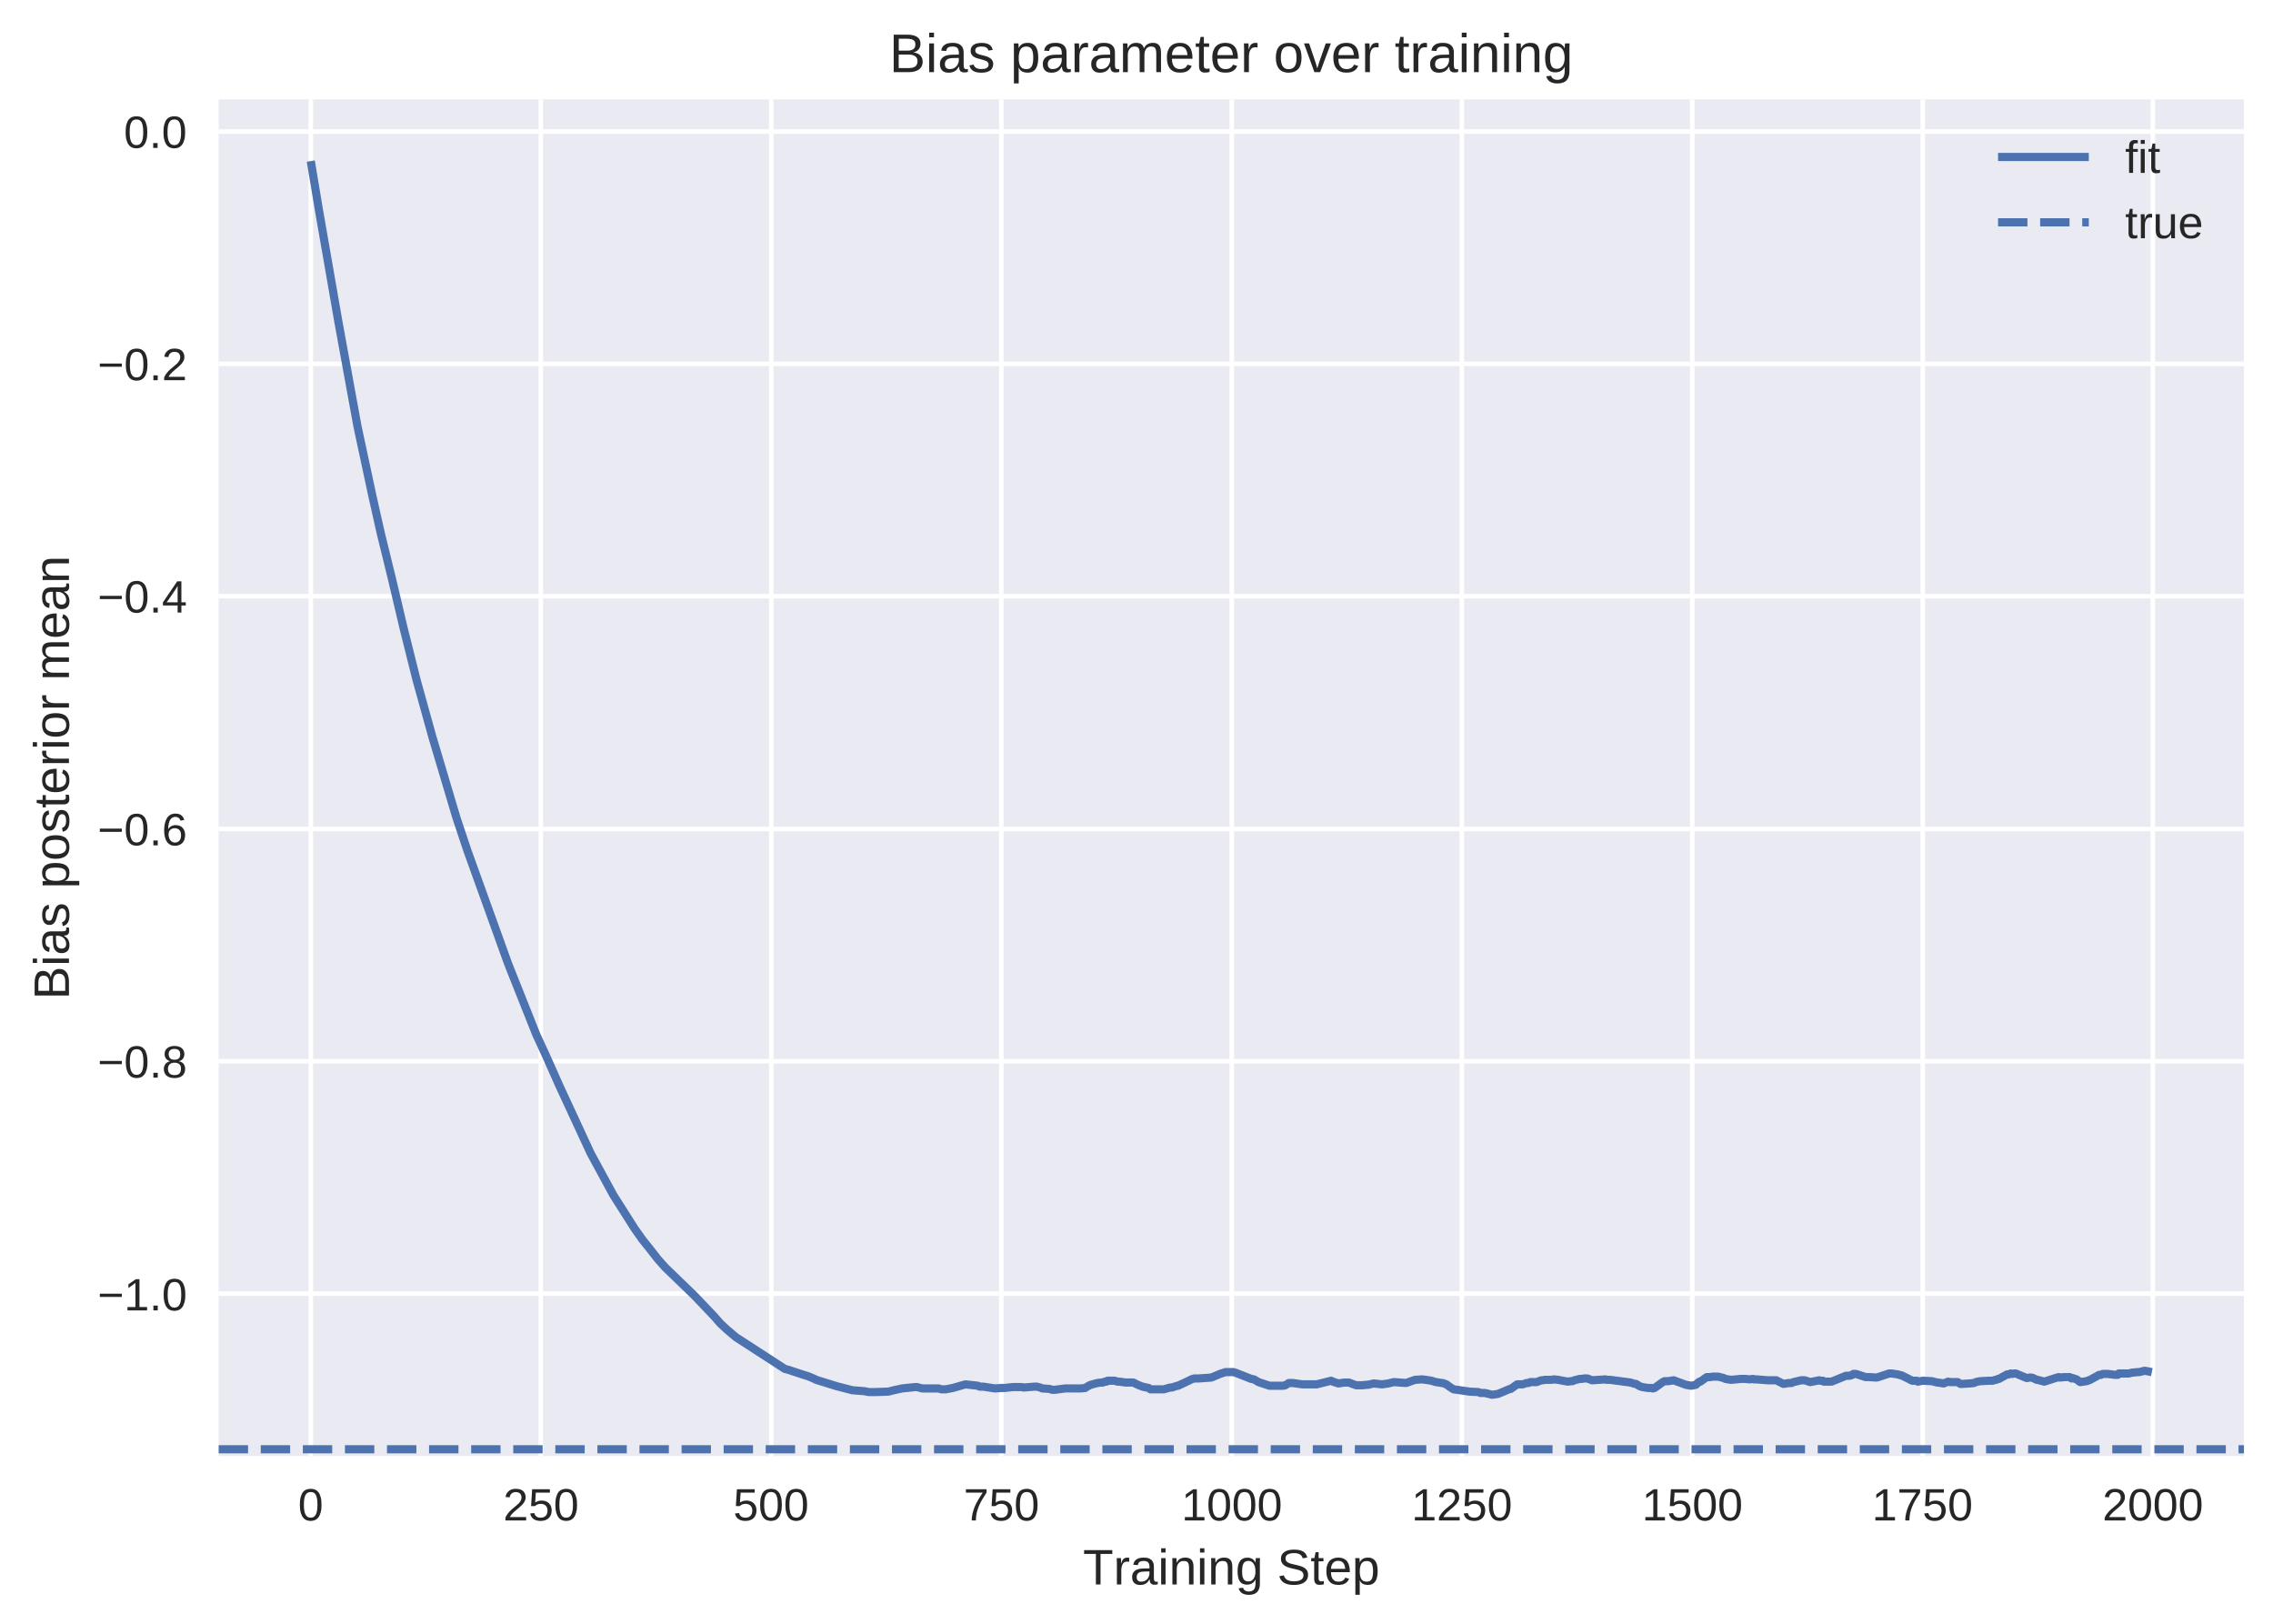 <svg viewBox="0 0 501 358" xmlns="http://www.w3.org/2000/svg" xmlns:xlink="http://www.w3.org/1999/xlink"><defs><style>*{stroke-linecap:butt;stroke-linejoin:round}</style></defs><g id="figure_1"><path d="M0 358.7h501.8V0H0z" fill="#fff" id="patch_1"/><g id="axes_1"><path d="M48.2 320.9h446.4v-299H48.2z" fill="#eaeaf2" id="patch_2"/><g id="matplotlib.axis_1"><g id="xtick_1"><path clip-path="url(#p7e4ac274f2)" d="M68.5 320.9v-299" fill="none" stroke="#fff" stroke-linecap="round" id="line2d_1"/><g id="text_1"><defs><path d="M51.7 34.4q0-9.9-1.9-16.6-1.8-6.8-5.1-11-3.2-4.2-7.6-6Q32.7-1 27.7-1T18.3.8q-4.3 1.8-7.5 6-3.2 4.1-5 10.9-1.9 6.8-1.9 16.7 0 10.4 1.8 17.2 1.9 6.9 5 10.9 3.3 4 7.7 5.7 4.4 1.6 9.6 1.6 5 0 9.2-1.6 4.3-1.7 7.6-5.7 3.2-4 5-10.9 1.9-6.8 1.9-17.2zm-9 0q0 8.2-.9 13.7-1 5.4-2.9 8.7-1.9 3.2-4.6 4.6-2.8 1.3-6.3 1.3-3.7 0-6.6-1.4-2.8-1.3-4.7-4.6-2-3.2-3-8.7-.9-5.4-.9-13.6 0-7.9 1-13.3t3-8.7q1.9-3.3 4.6-4.8 2.8-1.4 6.4-1.4 3.4 0 6.2 1.4 2.8 1.5 4.7 4.8 2 3.3 3 8.7 1 5.4 1 13.3z" id="LiberationSans-30"/></defs><use xlink:href="#LiberationSans-30" transform="matrix(.1 0 0 -.1 65.7 335.1)" fill="#262626"/></g></g><g id="xtick_2"><path clip-path="url(#p7e4ac274f2)" d="M119.2 320.9v-299" fill="none" stroke="#fff" stroke-linecap="round" id="line2d_3"/><g id="text_2"><defs><path d="M5 0v6.2q2.5 5.7 6.1 10 3.6 4.5 7.6 8l7.8 6.6q3.9 3 7 6t5 6.4q2 3.3 2 7.5 0 3-1 5.1-.8 2.3-2.4 3.8-1.7 1.5-4 2.2-2.3.8-5.2.8-2.6 0-5-.7-2.2-.8-4-2.2-1.9-1.5-3-3.7-1.2-2.1-1.5-5l-9 .8q.5 3.7 2 7Q9.2 62 12 64.5q2.8 2.5 6.8 4 4 1.3 9.2 1.3 5.2 0 9.2-1.2 4-1.2 6.7-3.6 2.8-2.4 4.2-6 1.5-3.4 1.5-8 0-3.5-1.2-6.6-1.3-3.1-3.4-6-2-2.8-4.8-5.4-2.7-2.7-5.7-5.2l-6-5q-3-2.4-5.7-5-2.6-2.4-4.7-5t-3.3-5.3h35.9V0z" id="LiberationSans-32"/><path d="M51.4 22.4q0-5.2-1.5-9.5-1.6-4.3-4.7-7.4-3-3-7.6-4.8Q33-1 27-1 21.6-1 17.5.3q-4 1.3-6.8 3.5Q8 6 6.3 9 4.7 12 4 15.4l8.9 1q.5-2 1.5-3.8 1-1.8 2.7-3.3Q18.7 8 21.2 7q2.5-.8 6-.8 3.4 0 6.2 1 2.8 1.1 4.8 3.1 2 2.1 3 5 1 3 1 7 0 3-1 5.7t-2.9 4.6q-1.9 2-4.6 3-2.8 1.1-6.3 1.1-2.2 0-4-.4-2-.4-3.5-1-1.6-.7-2.9-1.6l-2.4-2H6l2.3 37.1h39.1v-7.5h-31L15 39.5q2.3 1.8 5.8 3 3.6 1.4 8.4 1.4 5.1 0 9.2-1.6 4.1-1.5 7-4.4 2.9-2.8 4.5-6.8 1.5-4 1.5-8.7z" id="LiberationSans-35"/></defs><g transform="matrix(.1 0 0 -.1 110.9 335.1)" fill="#262626"><use xlink:href="#LiberationSans-32"/><use x="55.6" xlink:href="#LiberationSans-35"/><use x="111.2" xlink:href="#LiberationSans-30"/></g></g></g><g id="xtick_3"><path clip-path="url(#p7e4ac274f2)" d="M170 320.9v-299" fill="none" stroke="#fff" stroke-linecap="round" id="line2d_5"/><g transform="matrix(.1 0 0 -.1 161.6 335.1)" fill="#262626" id="text_3"><use xlink:href="#LiberationSans-35"/><use x="55.6" xlink:href="#LiberationSans-30"/><use x="111.2" xlink:href="#LiberationSans-30"/></g></g><g id="xtick_4"><path clip-path="url(#p7e4ac274f2)" d="M220.7 320.9v-299" fill="none" stroke="#fff" stroke-linecap="round" id="line2d_7"/><g id="text_4"><defs><path d="M50.6 61.7q-5.2-8-9.5-15.2-4.4-7.3-7.5-14.8-3.1-7.3-4.9-15.1Q27 8.8 27 0h-9.2q0 8.3 2 16.2 2 8 5.2 15.6 3.4 7.6 7.8 15T42 61.3H5v7.5h45.5z" id="LiberationSans-37"/></defs><g transform="matrix(.1 0 0 -.1 212.4 335.1)" fill="#262626"><use xlink:href="#LiberationSans-37"/><use x="55.6" xlink:href="#LiberationSans-35"/><use x="111.2" xlink:href="#LiberationSans-30"/></g></g></g><g id="xtick_5"><path clip-path="url(#p7e4ac274f2)" d="M271.5 320.9v-299" fill="none" stroke="#fff" stroke-linecap="round" id="line2d_9"/><g id="text_5"><defs><path d="M7.6 0v7.5h17.5v53L9.6 49.2v8.3L26 68.8h8V7.5h16.8V0z" id="LiberationSans-31"/></defs><g transform="matrix(.1 0 0 -.1 260.4 335.1)" fill="#262626"><use xlink:href="#LiberationSans-31"/><use x="55.6" xlink:href="#LiberationSans-30"/><use x="111.2" xlink:href="#LiberationSans-30"/><use x="166.8" xlink:href="#LiberationSans-30"/></g></g></g><g id="xtick_6"><path clip-path="url(#p7e4ac274f2)" d="M322.2 320.9v-299" fill="none" stroke="#fff" stroke-linecap="round" id="line2d_11"/><g transform="matrix(.1 0 0 -.1 311.1 335.1)" fill="#262626" id="text_6"><use xlink:href="#LiberationSans-31"/><use x="55.6" xlink:href="#LiberationSans-32"/><use x="111.2" xlink:href="#LiberationSans-35"/><use x="166.8" xlink:href="#LiberationSans-30"/></g></g><g id="xtick_7"><path clip-path="url(#p7e4ac274f2)" d="M373 320.9v-299" fill="none" stroke="#fff" stroke-linecap="round" id="line2d_13"/><g transform="matrix(.1 0 0 -.1 361.9 335.1)" fill="#262626" id="text_7"><use xlink:href="#LiberationSans-31"/><use x="55.6" xlink:href="#LiberationSans-35"/><use x="111.2" xlink:href="#LiberationSans-30"/><use x="166.8" xlink:href="#LiberationSans-30"/></g></g><g id="xtick_8"><path clip-path="url(#p7e4ac274f2)" d="M423.8 320.9v-299" fill="none" stroke="#fff" stroke-linecap="round" id="line2d_15"/><g transform="matrix(.1 0 0 -.1 412.6 335.1)" fill="#262626" id="text_8"><use xlink:href="#LiberationSans-31"/><use x="55.6" xlink:href="#LiberationSans-37"/><use x="111.2" xlink:href="#LiberationSans-35"/><use x="166.8" xlink:href="#LiberationSans-30"/></g></g><g id="xtick_9"><path clip-path="url(#p7e4ac274f2)" d="M474.5 320.9v-299" fill="none" stroke="#fff" stroke-linecap="round" id="line2d_17"/><g transform="matrix(.1 0 0 -.1 463.4 335.1)" fill="#262626" id="text_9"><use xlink:href="#LiberationSans-32"/><use x="55.6" xlink:href="#LiberationSans-30"/><use x="111.2" xlink:href="#LiberationSans-30"/><use x="166.8" xlink:href="#LiberationSans-30"/></g></g><g id="text_10"><defs><path d="M35.2 61.2V0h-9.3v61.2H2.3v7.6h56.5v-7.6z" id="LiberationSans-54"/><path d="M7 0v43.9l-.2 3.4v3l-.2 2.5H15l.2-2.5.1-3 .1-2.9V42h.2q1 3 2 5.3 1 2.2 2.5 3.7 1.4 1.4 3.3 2 2 .8 4.8.8l2-.2 1.5-.3v-8l-2 .3-2.6.1q-3 0-5.2-1.3-2.1-1.4-3.5-3.8-1.3-2.4-2-5.8-.6-3.3-.6-7.3V0z" id="LiberationSans-72"/><path d="M20.2-1q-8 0-12 4.2t-4 11.6q0 5.2 2 8.5 2 3.4 5.2 5.3t7.3 2.6q4.1.7 8.3.8l12 .2v3q0 3.2-.8 5.5-.7 2.3-2 3.7-1.5 1.4-3.6 2-2.1.7-5 .7-2.6 0-4.6-.4-2-.3-3.6-1.3-1.5-1-2.4-2.6-1-1.6-1.2-4l-9.2.7q.5 3.2 1.8 5.8 1.4 2.6 4 4.5 2.4 1.9 6.2 3 3.8 1 9.2 1 10 0 15-4.6 5-4.5 5-13.2V13.3q0-4 1-6 1-1.9 4-1.9l1.4.1 1.4.3V.3Q54-.1 52.3-.3q-1.6-.2-3.5-.2-2.5 0-4.2.7-1.8.6-3 2-1 1.3-1.7 3.3-.5 2-.7 4.6h-.3q-1.4-2.5-3-4.6-1.8-2-4-3.5Q29.6.6 26.8-.2 23.9-1 20.2-1zm2 6.6q4.2 0 7.4 1.5 3.1 1.6 5.2 4 2 2.4 3 5.2 1.1 2.8 1.1 5.4v4.4l-9.6-.2q-3.2 0-6.1-.5-3-.4-5.1-1.6-2.2-1.2-3.5-3.4-1.3-2.2-1.3-5.8 0-4.3 2.3-6.6 2.3-2.4 6.6-2.4z" id="LiberationSans-61"/><path d="M6.7 64v8.5h8.8V64zm0-64v52.8h8.8V0z" id="LiberationSans-69"/><path d="M40.3 0v33.5q0 3.9-.6 6.4-.5 2.6-1.8 4.2t-3.4 2.3q-2 .6-5.1.6-3.1 0-5.6-1-2.6-1.2-4.3-3.3-1.8-2-2.8-5-1-3.1-1-7V0H7v48.5l-.2 2.8v1.5h8.2l.1-1.3.2-2.5v-2.8l.1-2.4h.2q1.3 2.3 2.8 4.2 1.5 1.8 3.5 3 2 1.4 4.6 2 2.6.8 6 .8 4.4 0 7.5-1 3.2-1.1 5.3-3.4 2-2.2 3-5.8 1-3.5 1-8.4V0z" id="LiberationSans-6e"/><path d="M26.8-20.8q-4.6 0-8.1 1t-6 2.6q-2.5 1.8-4 4.2Q7-10.6 6.3-7.7l8.8 1.2q1-3.6 4-5.6 3-2 7.8-2 3 0 5.4.9 2.5.8 4.2 2.6 1.7 1.9 2.6 4.8 1 3 1 7.1v8.5H40q-1-2-2.4-3.8-1.4-1.8-3.5-3.3-2-1.4-4.8-2.2-2.7-.9-6.3-.9-5 0-8.6 1.7-3.6 1.7-5.8 5-2.3 3.4-3.3 8.4-1.1 5-1.1 11.6 0 6.4 1 11.4 1.1 5.1 3.5 8.7 2.3 3.5 6.1 5.4 3.8 1.9 9.2 1.9 5.6 0 9.8-2.6 4-2.6 6.3-7.3h.1l.1 2.7q0 1.5.2 2.9l.1 2.3.2 1.1h8.4l-.1-1.5-.1-2.5-.1-3.2V1.5q0-11-5.5-16.7-5.4-5.6-16.6-5.6zM40 26.5q0 5.5-1.2 9.5-1.1 3.9-3.1 6.4-2 2.5-4.5 3.7-2.5 1.1-5.1 1.1-3.4 0-5.8-1.1-2.4-1.2-4-3.7T14 35.8q-.7-4-.7-9.4 0-5.7.7-9.6.8-3.9 2.4-6.3 1.5-2.3 4-3.4 2.3-1 5.6-1 2.7 0 5.2 1.1t4.5 3.6q2 2.4 3.2 6.3 1.2 3.9 1.2 9.3z" id="LiberationSans-67"/><path d="M62.1 19q0-4.3-1.7-8t-5.2-6.3Q51.7 2 46.4.5 41-1 33.7-1q-12.9 0-20 4.5-7.2 4.5-9.2 13l9 1.8q.8-2.7 2.2-4.9 1.4-2.2 3.8-3.8 2.4-1.5 6-2.4 3.5-.9 8.5-.9 4.2 0 7.7.7 3.4.7 6 2.2 2.4 1.4 3.8 3.8 1.4 2.3 1.4 5.5 0 3.4-1.6 5.5-1.5 2-4.3 3.4t-6.6 2.3l-8.6 2-5.8 1.4q-2.9.8-5.5 1.8-2.7 1-5 2.5-2.4 1.4-4 3.4-1.8 2-2.8 4.6-1 2.6-1 6 0 4.9 2 8.4t5.5 5.7q3.6 2.3 8.3 3.3 4.8 1 10.4 1 6.4 0 11-1 4.5-1 7.6-3 3.1-2 5-5 1.9-2.9 3-6.8l-9.2-1.6q-.7 2.5-2 4.4-1.3 2-3.4 3.3-2 1.3-5 2t-7.1.7q-4.8 0-8-.9-3.3-.8-5.3-2.3-2-1.4-2.8-3.4-.9-2-.9-4.3 0-3 1.6-5 1.5-2 4.2-3.4 2.6-1.3 6-2.1 3.5-1 7.4-1.8l6.4-1.5q3.1-.7 6-1.8 2.9-1 5.4-2.5 2.5-1.4 4.4-3.4 1.8-2 2.9-4.9 1-2.8 1-6.5z" id="LiberationSans-53"/><path d="M27 .4l-4-.9q-2-.3-4.8-.3-10.6 0-10.6 12v35.2h-6v6.4H8l2.5 11.9h6V52.8h9.7v-6.4h-9.8V13.1q0-3.8 1.2-5.4Q19 6.2 22 6.2q1.3 0 2.4.2l2.6.5z" id="LiberationSans-74"/><path d="M13.5 24.6q0-4.2.8-7.7.9-3.5 2.7-6 1.8-2.5 4.5-3.9 2.8-1.4 6.7-1.4 5.7 0 9.2 2.3 3.4 2.3 4.6 5.8l7.8-2.2q-.9-2.2-2.4-4.4-1.4-2.2-4-4-2.4-1.8-6.2-3-3.7-1-9-1Q16.5-1 10.4 6q-6.2 7-6.2 20.8 0 7.4 1.9 12.5 1.9 5.2 5 8.4 3.3 3.2 7.6 4.7 4.3 1.4 9.2 1.4 6.6 0 11-2.1 4.6-2.2 7.3-6t3.8-8.9q1.2-5.1 1.2-11v-1.2zM42 31.3q-.7 8.4-4.3 12.2-3.5 3.8-10 3.8-2.3 0-4.7-.7-2.4-.7-4.4-2.5-2-1.8-3.5-5-1.4-3-1.6-7.8z" id="LiberationSans-65"/><path d="M51.4 26.7q0-6-1-11.1t-3.2-8.8q-2.3-3.6-6-5.7-3.7-2-9.2-2-5.7 0-10 2-4.2 2.2-6.4 7.1h-.3l.1-.9v-2l.1-2.5v-23.5H6.7V48.9l-.2 2.5v1.4h8.4l.2-1 .1-2.1.2-2.7v-2.7h.2q1.2 2.6 2.8 4.4 1.6 1.7 3.6 2.9 2 1.1 4.4 1.6 2.5.6 5.6.6 5.5 0 9.2-2 3.7-2 6-5.5t3.2-8.5q1-5 1-11.1zm-9.2-.2q0 4.8-.6 8.7-.6 3.8-2 6.4-1.5 2.6-3.9 4t-6 1.4q-2.9 0-5.5-.9-2.6-.8-4.5-3.1-2-2.4-3-6.5-1.2-4.1-1.2-10.7 0-5.6 1-9.5.9-3.9 2.7-6.3 1.8-2.4 4.4-3.4 2.6-1 6-1 3.7 0 6.1 1.3 2.4 1.4 3.9 4.1 1.4 2.7 2 6.6.6 3.9.6 8.9z" id="LiberationSans-70"/></defs><g transform="matrix(.11 0 0 -.11 238.7 349.2)" fill="#262626"><use xlink:href="#LiberationSans-54"/><use x="61" xlink:href="#LiberationSans-72"/><use x="94.3" xlink:href="#LiberationSans-61"/><use x="150" xlink:href="#LiberationSans-69"/><use x="172.2" xlink:href="#LiberationSans-6e"/><use x="227.8" xlink:href="#LiberationSans-69"/><use x="250" xlink:href="#LiberationSans-6e"/><use x="305.6" xlink:href="#LiberationSans-67"/><use x="361.2" xlink:href="#LiberationSans-20"/><use x="389" xlink:href="#LiberationSans-53"/><use x="455.7" xlink:href="#LiberationSans-74"/><use x="483.5" xlink:href="#LiberationSans-65"/><use x="539.1" xlink:href="#LiberationSans-70"/></g></g></g><g id="matplotlib.axis_2"><g id="ytick_1"><path clip-path="url(#p7e4ac274f2)" d="M48.2 285.1h446.4" fill="none" stroke="#fff" stroke-linecap="round" id="line2d_19"/><g id="text_11"><defs><path d="M5 29.7v7.1h48.5v-7.1z" id="LiberationSans-2212"/><path d="M9.1 0v10.7h9.6V0z" id="LiberationSans-2e"/></defs><g transform="matrix(.1 0 0 -.1 21.5 288.8)" fill="#262626"><use xlink:href="#LiberationSans-2212"/><use x="58.4" xlink:href="#LiberationSans-31"/><use x="114" xlink:href="#LiberationSans-2e"/><use x="141.8" xlink:href="#LiberationSans-30"/></g></g></g><g id="ytick_2"><path clip-path="url(#p7e4ac274f2)" d="M48.2 233.9h446.4" fill="none" stroke="#fff" stroke-linecap="round" id="line2d_21"/><g id="text_12"><defs><path d="M51.3 19.2q0-4.4-1.4-8-1.4-3.8-4.3-6.5Q42.8 2 38.3.5 34-1 27.8-1q-6 0-10.4 1.5Q12.9 2 10 4.7q-2.9 2.7-4.3 6.4t-1.4 8q0 3.8 1.2 6.7 1.1 3 3 5 2 2.2 4.5 3.4 2.4 1.3 5 1.8v.2q-2.8.7-5 2.2-2.4 1.5-4 3.6-1.4 2.1-2.3 4.7-.7 2.6-.7 5.5 0 3.6 1.3 6.8 1.4 3.2 4.2 5.6 2.7 2.4 6.8 3.8 4 1.4 9.3 1.4 5.6 0 9.8-1.4 4.1-1.4 6.8-3.8t4-5.7q1.4-3.2 1.4-6.8 0-2.8-.9-5.4Q48 44 46.5 42q-1.5-2.2-3.8-3.7-2.3-1.4-5.2-2V36q3-.5 5.5-1.8t4.4-3.4q1.8-2.1 2.9-5 1-3 1-6.7zM40.4 51.6q0 2.6-.6 4.7-.7 2.2-2.2 3.7-1.5 1.6-4 2.4-2.4.9-6 .9-3.4 0-5.8-.9-2.4-.8-4-2.4-1.5-1.5-2.2-3.7-.7-2.1-.7-4.7 0-2 .6-4.2.5-2.1 2-3.9 1.3-1.8 3.8-2.9 2.5-1.1 6.4-1.1 4.2 0 6.7 1.1t3.9 2.9q1.3 1.8 1.7 4 .4 2 .4 4.1zM42.1 20q0 2.5-.6 4.8-.7 2.4-2.4 4.1-1.6 1.8-4.5 3-2.8 1-7 1-3.8 0-6.5-1-2.7-1.2-4.4-3-1.7-1.8-2.5-4.2-.8-2.3-.8-4.9 0-3.1.8-5.8.8-2.6 2.5-4.5 1.7-1.8 4.5-2.9 2.8-1 6.7-1 4 0 6.8 1 2.7 1 4.4 3 1.6 1.8 2.3 4.5.7 2.7.7 6z" id="LiberationSans-38"/></defs><g transform="matrix(.1 0 0 -.1 21.5 237.5)" fill="#262626"><use xlink:href="#LiberationSans-2212"/><use x="58.4" xlink:href="#LiberationSans-30"/><use x="114" xlink:href="#LiberationSans-2e"/><use x="141.8" xlink:href="#LiberationSans-38"/></g></g></g><g id="ytick_3"><path clip-path="url(#p7e4ac274f2)" d="M48.2 182.7h446.4" fill="none" stroke="#fff" stroke-linecap="round" id="line2d_23"/><g id="text_13"><defs><path d="M51.2 22.5q0-5.2-1.4-9.5-1.5-4.3-4.3-7.4-2.8-3.1-7-4.8Q34.6-1 29-1q-6 0-10.5 2.3T11 8q-3 4.3-4.4 10.6Q5 24.8 5 32.8 5 42 6.8 49q1.7 7 4.8 11.6 3.2 4.6 7.8 7 4.5 2.3 10.3 2.3 3.5 0 6.6-.7 3-.7 5.6-2.4 2.5-1.6 4.4-4.3 1.9-2.7 3-6.6L41 54.3q-1.4 4.4-4.4 6.4-3 2-7 2-3.5 0-6.5-1.7-2.9-1.7-5-5.1-2-3.4-3-8.5-1.2-5.2-1.2-12 2.4 4.4 6.8 6.8 4.3 2.3 10 2.3 4.6 0 8.4-1.5 3.8-1.5 6.5-4.4 2.8-2.9 4.2-7 1.5-4 1.5-9zm-9-.4q0 3.6-.8 6.5-.9 2.9-2.6 4.9-1.8 2-4.4 3-2.6 1.2-6 1.2-2.4 0-4.8-.7-2.5-.7-4.4-2.3-2-1.6-3.3-4.2-1.2-2.6-1.2-6.3 0-3.8 1-7 1-3.4 2.8-5.8 1.8-2.5 4.4-3.9 2.6-1.4 5.8-1.4 3.2 0 5.7 1.1t4.3 3.2q1.7 2 2.7 5 .9 3 .9 6.7z" id="LiberationSans-36"/></defs><g transform="matrix(.1 0 0 -.1 21.5 186.3)" fill="#262626"><use xlink:href="#LiberationSans-2212"/><use x="58.4" xlink:href="#LiberationSans-30"/><use x="114" xlink:href="#LiberationSans-2e"/><use x="141.8" xlink:href="#LiberationSans-36"/></g></g></g><g id="ytick_4"><path clip-path="url(#p7e4ac274f2)" d="M48.2 131.4h446.4" fill="none" stroke="#fff" stroke-linecap="round" id="line2d_25"/><g id="text_14"><defs><path d="M43 15.6V0h-8.3v15.6H2.3v6.8l31.5 46.4H43V22.5h9.7v-7zm-8.3 43.3q0-.3-.5-1l-.9-1.6-1-1.7-.8-1.5-17.7-26-.7-1-1-1.3q-.4-.7-1-1.3l-.7-1h24.3z" id="LiberationSans-34"/></defs><g transform="matrix(.1 0 0 -.1 21.5 135)" fill="#262626"><use xlink:href="#LiberationSans-2212"/><use x="58.4" xlink:href="#LiberationSans-30"/><use x="114" xlink:href="#LiberationSans-2e"/><use x="141.8" xlink:href="#LiberationSans-34"/></g></g></g><g id="ytick_5"><path clip-path="url(#p7e4ac274f2)" d="M48.2 80.2h446.4" fill="none" stroke="#fff" stroke-linecap="round" id="line2d_27"/><g transform="matrix(.1 0 0 -.1 21.5 83.8)" fill="#262626" id="text_15"><use xlink:href="#LiberationSans-2212"/><use x="58.4" xlink:href="#LiberationSans-30"/><use x="114" xlink:href="#LiberationSans-2e"/><use x="141.8" xlink:href="#LiberationSans-32"/></g></g><g id="ytick_6"><path clip-path="url(#p7e4ac274f2)" d="M48.2 29h446.4" fill="none" stroke="#fff" stroke-linecap="round" id="line2d_29"/><g transform="matrix(.1 0 0 -.1 27.3 32.6)" fill="#262626" id="text_16"><use xlink:href="#LiberationSans-30"/><use x="55.6" xlink:href="#LiberationSans-2e"/><use x="83.4" xlink:href="#LiberationSans-30"/></g></g><g id="text_17"><defs><path d="M61.4 19.4q0-5.2-2-9-2-3.6-5.5-6-3.5-2.2-8.1-3.3Q41.2 0 36.1 0H8.2v68.8h25q5.7 0 10.2-1 4.5-1 7.6-3 3.2-2 4.8-5.2 1.6-3.1 1.6-7.5 0-2.9-.8-5.4-.8-2.6-2.4-4.6-1.7-2.1-4.1-3.6-2.5-1.5-5.8-2.2 4.2-.5 7.4-2 3.2-1.3 5.3-3.5 2.2-2.2 3.3-5.1 1.1-3 1.1-6.3zM48 51q0 5.5-3.8 8-3.8 2.3-11 2.3H17.5V39.5h15.7q4.1 0 7 .8 2.8.9 4.5 2.3 1.8 1.5 2.6 3.6.7 2.1.7 4.8zM52 20q0 3.3-1.2 5.6t-3.4 3.7Q45 31 42 31.6q-3.2.7-7 .7H17.4V7.5h18.1q3.6 0 6.6.5 3 .6 5.2 2.1t3.4 4q1.2 2.4 1.2 6z" id="LiberationSans-42"/><path d="M46.4 14.6q0-3.7-1.5-6.6-1.4-3-4.1-5Q38 1.2 34 0q-4-1-9-1-4.6 0-8.3.7Q13 .4 10.2 2 7.4 3.6 5.5 6.1q-1.8 2.6-2.7 6.3l7.7 1.5q1.2-4.2 4.7-6.2t9.8-2q2.8 0 5.1.4 2.4.4 4.1 1.4Q36 8.5 37 10q1 1.6 1 4 0 2.3-1.2 3.8-1.1 1.6-3.1 2.6t-4.9 1.8l-6.2 1.7q-3.2.8-6.3 1.8-3.2 1-5.7 2.7-2.5 1.7-4 4.2-1.6 2.5-1.6 6.3 0 7.2 5.1 11 5.2 3.8 15 3.8 8.8 0 14-3.1 5-3 6.5-9.9l-8-1q-.4 2.1-1.6 3.5-1.1 1.4-2.8 2.2-1.6.9-3.7 1.3-2.1.3-4.4.3-6 0-8.8-1.8-2.8-1.8-2.8-5.5 0-2.1 1-3.5 1.1-1.4 3-2.3 1.9-1 4.5-1.7l5.8-1.5 4.3-1.1q2.2-.6 4.3-1.5 2-.9 3.9-2 1.8-1.1 3.2-2.8 1.4-1.6 2.2-3.7.8-2.2.8-5z" id="LiberationSans-73"/><path d="M51.4 26.5q0-14-6-20.7Q39.1-1 27.5-1 22-1 17.7.7q-4.3 1.6-7.3 5-3 3.5-4.6 8.6-1.6 5.2-1.6 12.2 0 27.3 23.7 27.3 6.1 0 10.6-1.7t7.3-5.1q2.9-3.4 4.2-8.6 1.4-5.1 1.4-12zm-9.2 0q0 6.1-1 10.1T38.5 43q-1.9 2.4-4.5 3.4-2.7 1-6 1t-6-1q-2.8-1-4.7-3.5-1.9-2.4-2.9-6.4t-1-10q0-6.2 1.1-10.2 1-4 3-6.4 1.8-2.4 4.4-3.4 2.6-1 5.6-1 3.4 0 6 1 2.8 1 4.7 3.3 2 2.4 3 6.4 1 4.1 1 10.3z" id="LiberationSans-6f"/><path d="M37.5 0v33.5q0 3.9-.5 6.4-.5 2.6-1.6 4.2-1.2 1.6-3 2.3-1.9.6-4.6.6-2.8 0-5-1-2.2-1.2-3.8-3.3-1.6-2-2.5-5-.8-3.1-.8-7V0H6.9v48.5l-.2 2.8v1.5h8.2l.1-1.3.2-2.5v-2.8l.1-2.4h.2q1.2 2.3 2.5 4.2 1.4 1.8 3.2 3 1.8 1.4 4.2 2 2.4.8 5.5.8 6 0 9.5-2.4t4.9-7.6h.1q1.2 2.3 2.6 4.2 1.5 1.8 3.5 3 2 1.4 4.4 2 2.4.8 5.5.8 4 0 7-1 2.8-1.1 4.7-3.4 1.9-2.2 2.7-5.8.9-3.5.9-8.4V0H68v33.5q0 3.9-.5 6.4-.5 2.6-1.6 4.2-1.2 1.6-3 2.3-1.9.6-4.6.6-2.7 0-5-1-2.2-1-3.8-3.1-1.6-2-2.5-5.1-.8-3.1-.8-7.2V0z" id="LiberationSans-6d"/></defs><g transform="matrix(0 -.11 -.11 0 15.2 220.3)" fill="#262626"><use xlink:href="#LiberationSans-42"/><use x="66.7" xlink:href="#LiberationSans-69"/><use x="88.9" xlink:href="#LiberationSans-61"/><use x="144.5" xlink:href="#LiberationSans-73"/><use x="194.5" xlink:href="#LiberationSans-20"/><use x="222.3" xlink:href="#LiberationSans-70"/><use x="277.9" xlink:href="#LiberationSans-6f"/><use x="333.5" xlink:href="#LiberationSans-73"/><use x="383.5" xlink:href="#LiberationSans-74"/><use x="411.3" xlink:href="#LiberationSans-65"/><use x="466.9" xlink:href="#LiberationSans-72"/><use x="500.2" xlink:href="#LiberationSans-69"/><use x="522.5" xlink:href="#LiberationSans-6f"/><use x="578.1" xlink:href="#LiberationSans-72"/><use x="611.4" xlink:href="#LiberationSans-20"/><use x="639.2" xlink:href="#LiberationSans-6d"/><use x="722.5" xlink:href="#LiberationSans-65"/><use x="778.1" xlink:href="#LiberationSans-61"/><use x="833.7" xlink:href="#LiberationSans-6e"/></g></g></g><path clip-path="url(#p7e4ac274f2)" d="M68.5 35.5l1.8 10.8L74.6 71 78.8 94l3.3 15.4 1.8 8 2.5 10.2 2.6 11 2.8 11.2 3.5 12.6 5.3 17.8 2.4 7.2 9 25 6.2 15.6 2.3 5 2.8 6.3 6.9 14.9 5 9.2 4.7 7.4 1.7 2.4 1.6 2 1.8 2.3 1.6 1.8 6 5.8.7.7 4.1 4.3 1.4 1.6 1.4 1.3 2 1.7 6.8 4.4 4 2.6.8.2 3 1 1.3.4 1.2.5.6.3 4.5 1.4 3.5.9 2.6.2 1 .2h1.4l2.9-.1 1.2-.3 1.8-.4 2.9-.3h.4l1.2.3h3.6l.6.2h.9l1.6-.3 2.8-.8 2.7.3.4.2h.8l2.6.4 1.4-.1h.7l1.8-.2h2l.4.1 2.5-.2h.4l.8.2.4.2 1.6.1.6.2h.6l2.3-.3h3.4l1-.1.6-.4.6-.3 1.5-.4.8-.1h.4l.4-.2h.4l.2-.2h1.6l.6.2h.4l1.4.2h1.7l1 .5 1 .4 1.4.3.4.3h2.9l1.4-.4h.4l.6-.2.6-.2h.2l.4-.2 1.7-.8.8-.4.6-.2h1l2.8-.2 1.2-.5.7-.3 1.2-.4h1.8l.6.2 3.3 1.3.6.1 1 .6 2.4.8h3.1l.4-.1.8-.5h.8l2.2.3H290.2l.4-.1 2.8-.7.4.2 1.2.4 1.3-.2h1l1.6.6h1.4l.8-.1h.4l1.3-.3 1.8.2 1.4-.2 1.2-.3 2.7.2 2-.7 1.6-.1 1.4.2.6.1 1 .3.7.1.6.1h.2l.8.3.8.6.8.5.8.1 2.7.4 2 .1.4.2h1l1.6.4 1.3-.2 1.2-.5 1.4-.6h.2l1.4-1h1.2l.9-.3h.4l.4-.2h1.4l1-.4h.4l.4-.1h1.4l.6-.1.9.1 2.2.4.6-.1h.4l.4-.2 1.2-.3h.4l.6-.1h.7l1 .4 3-.2.2.1h.8l4.5.6.6.2.4.1h.2l.8.5.6.2 1.3.2h.8l.2.1.4-.1 1.8-1.3.4-.2h.8l1.2-.2 2.7 1 1.2.2 1-.2.4-.4.4-.3h.2l1.4-1h.7l.6-.1H378.7l1.2.3.4.2 1.2.2 1.2-.1.9-.1H384.8l.8.1.8-.1.2.1h.6l2.4.2h1.9l1.6.8 1.2-.2h.6l.4-.2 1.7-.4h.8l1.2.4 2-.4.2.1H401.8l.2.2H403.7l3.2-1.3h.8l.6-.2.2-.2h.6l.6.2 1.5.5h.8l1.6.1.4-.1 2.4-.8h.5l1.4.2.6.2h.2l.6.3 1.8.9h1l.2.2.6-.1.5-.1 2 .1 1.2.3h.2l1.2.2 1-.4.4.1H431.5l.6.4h.4l1.6-.1 1-.1.4-.2.4-.1.6-.1 1.9-.1h.8l.6-.2h.2l.4-.2h.2l1.8-1h.4l.4-.2.4.1.3-.1h.4l2.4 1h.2l.4-.1h.4l.4.1.8.4h.2l1.5.4 2.8-.9.4-.1.2.1 1-.1h1.2l.4.3.2-.1.9.3.8.6 1.4-.2.8-.3 2-1.1h.4l.4-.2h1.1l1.6.2h.6l.2-.3h2.2l.4-.1.4-.1h.2l1-.1h.3l1.2-.3.6.1 1 .2h0" fill="none" stroke="#4c72b0" stroke-linecap="round" stroke-width="1.8" id="line2d_31"/><path clip-path="url(#p7e4ac274f2)" d="M48.2 319.4h446.4" fill="none" stroke="#4c72b0" stroke-dasharray="6.475,2.8" stroke-width="1.8" id="line2d_32"/><path d="M48.2 320.9v-299" fill="none" id="patch_3"/><path d="M494.6 320.9v-299" fill="none" id="patch_4"/><path d="M48.2 320.9h446.4" fill="none" id="patch_5"/><path d="M48.2 21.9h446.4" fill="none" id="patch_6"/><g id="text_18"><defs><path d="M30 0H19.4L.3 52.8h9.4l11.6-34.3.8-2.7 1-3.2.9-3.2.7-2.5.8 2.5 1 3.2q.4 1.6 1 3.1l.8 2.7 12 34.4h9.4z" id="LiberationSans-76"/></defs><g transform="matrix(.12 0 0 -.12 196 15.9)" fill="#262626"><use xlink:href="#LiberationSans-42"/><use x="66.7" xlink:href="#LiberationSans-69"/><use x="88.9" xlink:href="#LiberationSans-61"/><use x="144.5" xlink:href="#LiberationSans-73"/><use x="194.5" xlink:href="#LiberationSans-20"/><use x="222.3" xlink:href="#LiberationSans-70"/><use x="277.9" xlink:href="#LiberationSans-61"/><use x="333.5" xlink:href="#LiberationSans-72"/><use x="366.8" xlink:href="#LiberationSans-61"/><use x="422.5" xlink:href="#LiberationSans-6d"/><use x="505.8" xlink:href="#LiberationSans-65"/><use x="561.4" xlink:href="#LiberationSans-74"/><use x="589.2" xlink:href="#LiberationSans-65"/><use x="644.8" xlink:href="#LiberationSans-72"/><use x="678.1" xlink:href="#LiberationSans-20"/><use x="705.9" xlink:href="#LiberationSans-6f"/><use x="761.5" xlink:href="#LiberationSans-76"/><use x="811.5" xlink:href="#LiberationSans-65"/><use x="867.1" xlink:href="#LiberationSans-72"/><use x="900.4" xlink:href="#LiberationSans-20"/><use x="928.2" xlink:href="#LiberationSans-74"/><use x="956" xlink:href="#LiberationSans-72"/><use x="989.3" xlink:href="#LiberationSans-61"/><use x="1044.9" xlink:href="#LiberationSans-69"/><use x="1067.1" xlink:href="#LiberationSans-6e"/><use x="1122.7" xlink:href="#LiberationSans-69"/><use x="1144.9" xlink:href="#LiberationSans-6e"/><use x="1200.5" xlink:href="#LiberationSans-67"/></g></g><g id="legend_1"><path d="M440.4 34.6h20" fill="none" stroke="#4c72b0" stroke-linecap="round" stroke-width="1.8" id="line2d_33"/><g id="text_19"><defs><path d="M17.6 46.4V0H8.8v46.4H1.4v6.4h7.4v6q0 2.9.6 5.3.5 2.5 2 4.3 1.4 1.9 3.9 3 2.5 1 6.4 1l3.3-.2q1.7-.1 3-.4V65l-2 .3h-2q-2 0-3.2-.5-1.2-.5-2-1.5-.6-1-1-2.5-.2-1.4-.2-3.3v-4.8H28v-6.4z" id="LiberationSans-66"/></defs><g transform="matrix(.1 0 0 -.1 468.4 38.1)" fill="#262626"><use xlink:href="#LiberationSans-66"/><use x="27.8" xlink:href="#LiberationSans-69"/><use x="50" xlink:href="#LiberationSans-74"/></g></g><path d="M440.4 49h20" fill="none" stroke="#4c72b0" stroke-dasharray="6.475,2.8" stroke-width="1.8" id="line2d_35"/><g id="text_20"><defs><path d="M15.3 52.8V19.3q0-3.8.6-6.4.6-2.6 1.8-4.2 1.3-1.6 3.4-2.2 2-.7 5.1-.7 3.1 0 5.7 1.1 2.5 1.1 4.3 3.2 1.7 2 2.7 5.1 1 3 1 7v30.6h8.8V11.3 7.8 4.3l.2-2.8V0h-8.2l-.1 1.3-.1 2.5-.2 2.8V9H40Q39 6.7 37.4 5 35.8 3 33.8 1.7q-2-1.3-4.5-2-2.6-.7-6-.7-4.5 0-7.6 1-3.2 1.2-5.2 3.4-2 2.3-3 5.8t-1 8.4v35.2z" id="LiberationSans-75"/></defs><g transform="matrix(.1 0 0 -.1 468.4 52.5)" fill="#262626"><use xlink:href="#LiberationSans-74"/><use x="27.8" xlink:href="#LiberationSans-72"/><use x="61.1" xlink:href="#LiberationSans-75"/><use x="116.7" xlink:href="#LiberationSans-65"/></g></g></g></g></g><defs><clipPath id="p7e4ac274f2"><path d="M48.2 21.9h446.4v299H48.2z"/></clipPath></defs></svg>